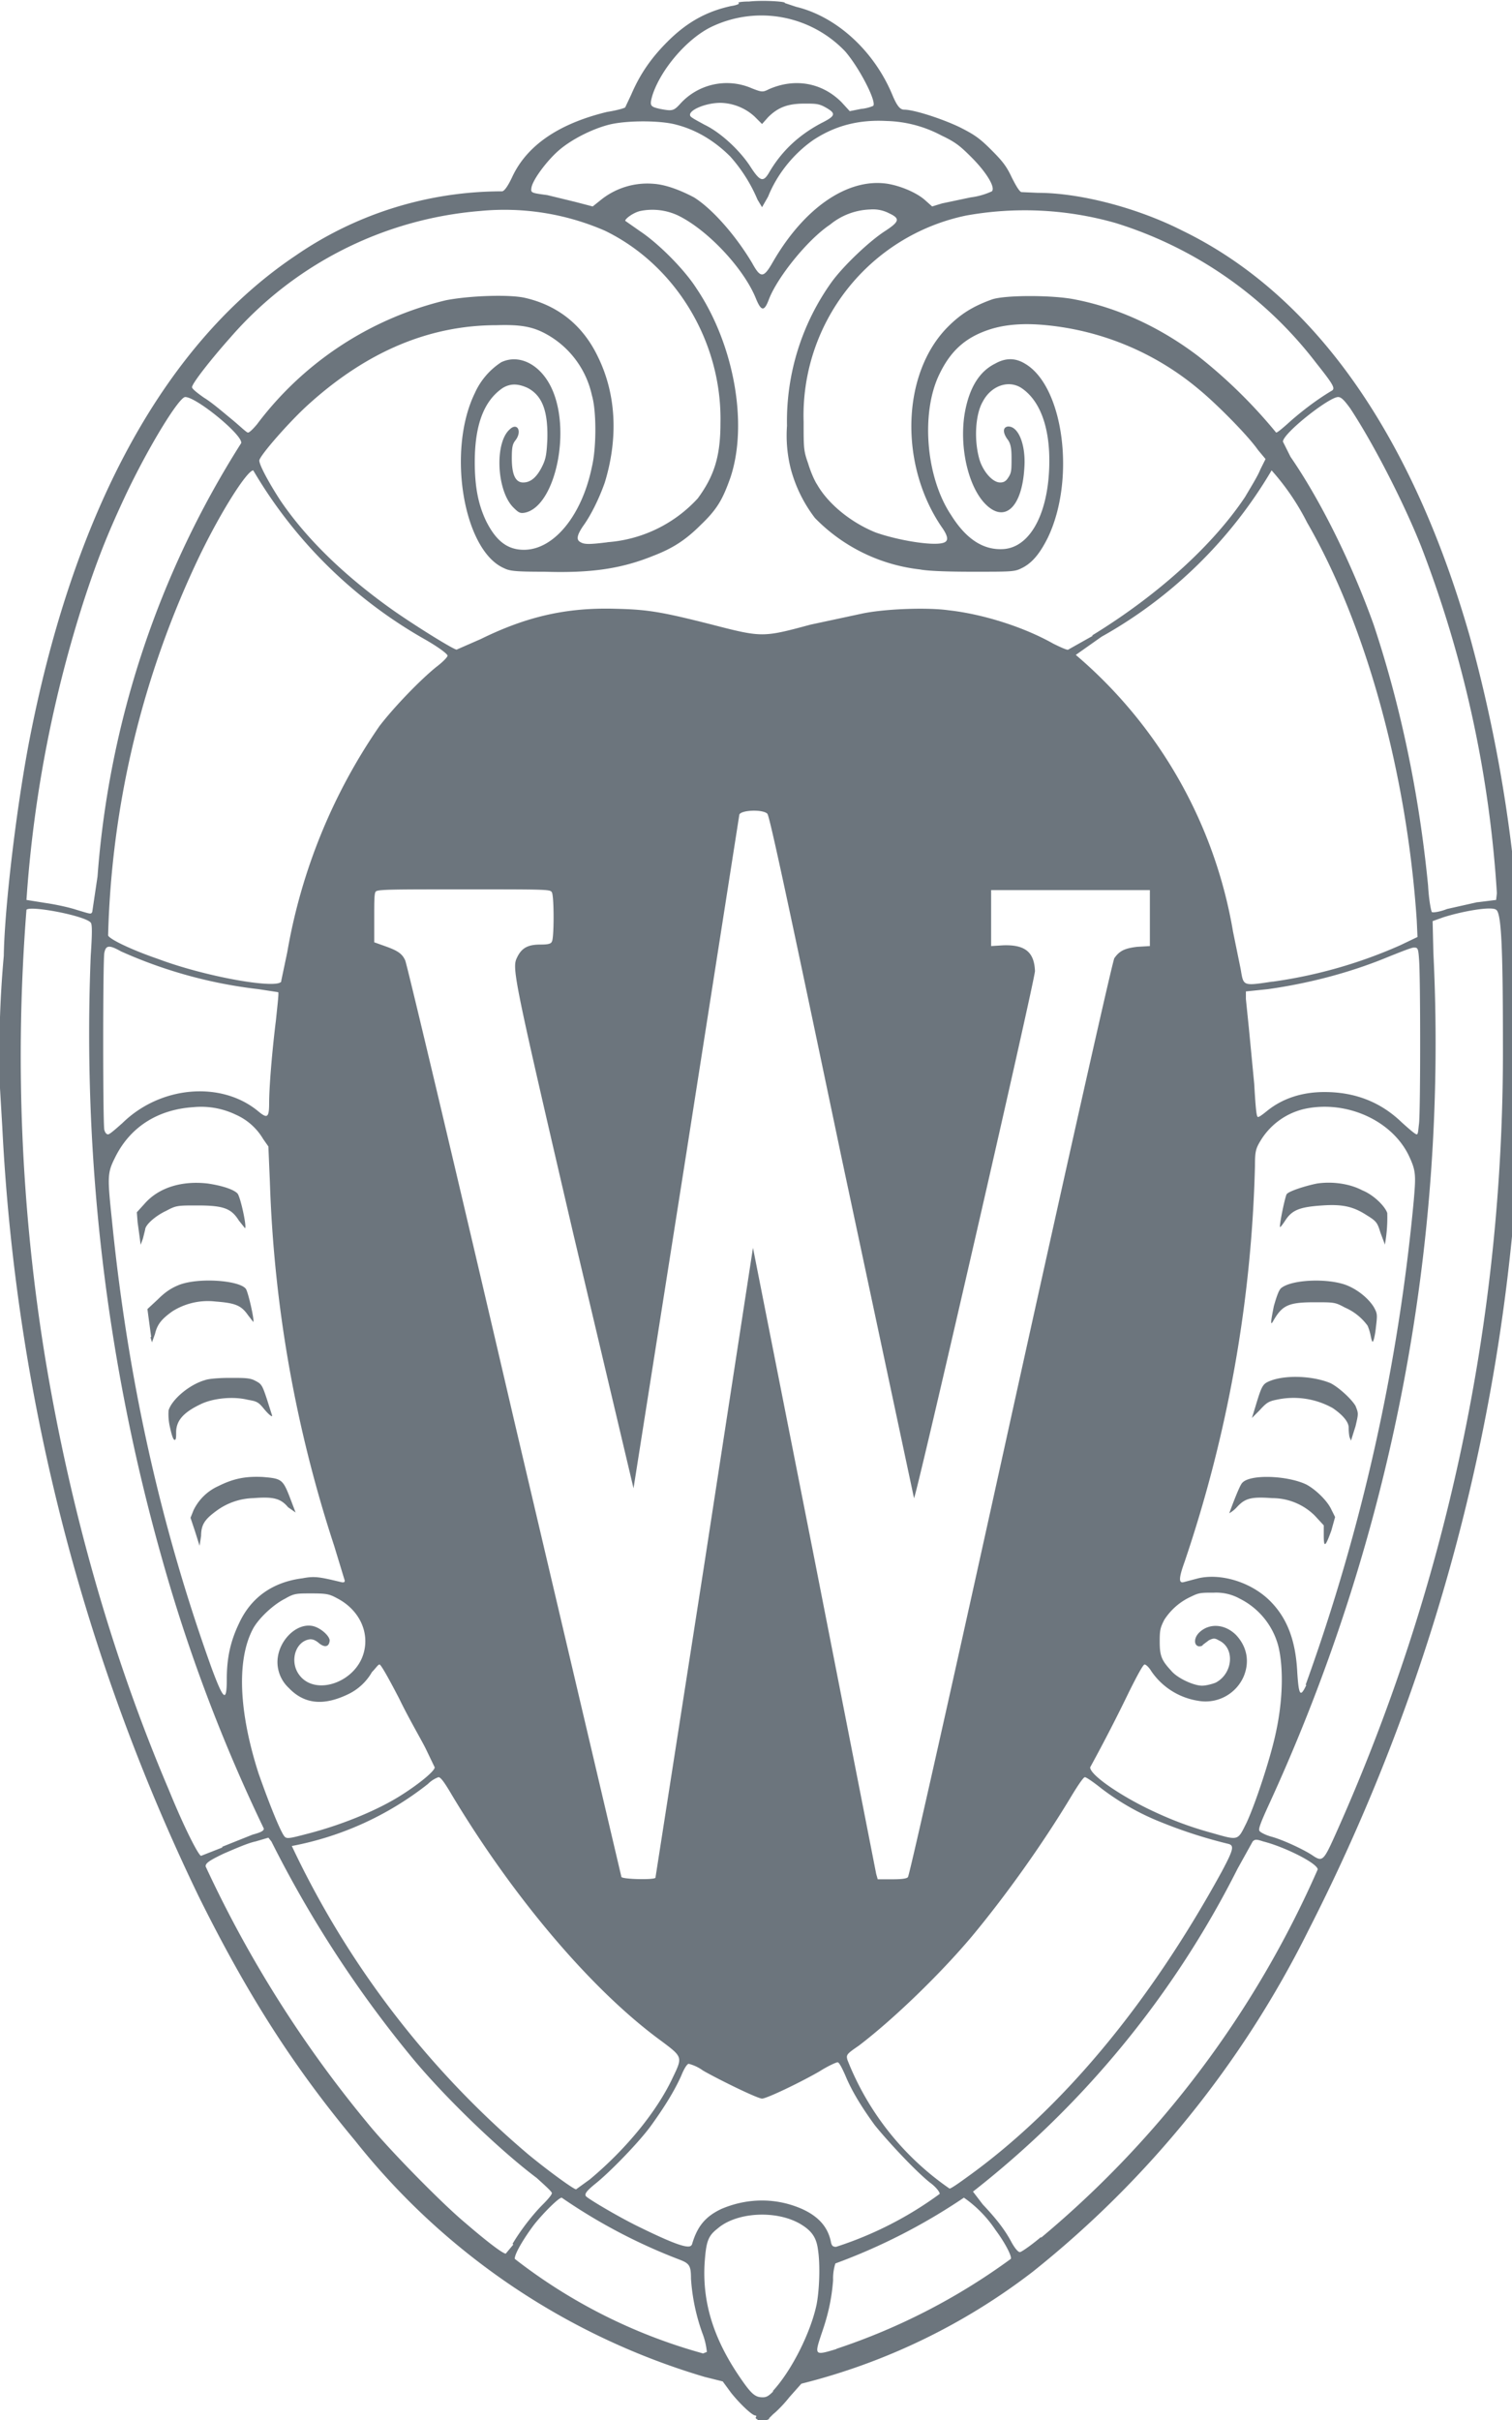 <svg xmlns="http://www.w3.org/2000/svg" viewBox="0 0 20 32" aria-labelledby="aria-label-wisconsin">
  <path fill="#6c757d" d="M10.02 31.99c-.02 0-.03-.02-.02-.03s0-.02-.01-.02c-.04 0-.2-.15-.32-.3l-.11-.15-.24-.06a9.25 9.25 0 0 1-4.62-3.12c-.8-.96-1.41-1.9-2.07-3.23A26.41 26.41 0 0 1 .03 14.9L0 14.39a14.24 14.24 0 0 1 .05-1.75c.01-.66.18-2.07.36-2.96.6-3 1.8-5.16 3.5-6.3a4.81 4.81 0 0 1 2.73-.85c.03 0 .08-.07.14-.2.2-.42.63-.7 1.25-.85.13-.02.23-.05.24-.06l.08-.17c.12-.28.27-.49.48-.7.26-.26.52-.4.84-.47.07-.01.12-.03.1-.04s.05-.02.14-.02c.18-.02.5 0 .47.02l.15.05c.54.13 1.04.59 1.28 1.18.06.14.1.18.15.18.13 0 .5.12.73.23.2.1.27.15.42.3.14.14.2.21.27.36.05.1.1.19.13.2l.22.01c.56 0 1.32.2 1.91.5 1.73.84 3.03 2.67 3.8 5.36a19.4 19.4 0 0 1 .69 4.58l.01.84a9.99 9.99 0 0 1-.04 1.13 25.77 25.77 0 0 1-2.79 10.56 13.4 13.4 0 0 1-3.65 4.52 8.33 8.33 0 0 1-3.06 1.48l-.16.18c-.07.09-.17.19-.21.22l-.06.06c.03 0-.06.04-.09.03h-.06zm.2-.37c.25-.27.5-.77.58-1.14.04-.2.05-.54.02-.73-.02-.16-.08-.25-.23-.34-.32-.19-.85-.16-1.1.06-.13.1-.15.18-.17.46-.03.52.12 1 .47 1.51.15.22.2.26.3.26.05 0 .08-.02.14-.08zm-.87-.52a.93.93 0 0 0-.06-.25 2.63 2.63 0 0 1-.15-.72c0-.17-.02-.2-.15-.25a7.38 7.38 0 0 1-1.56-.82c-.04 0-.24.2-.36.35-.13.17-.27.4-.26.46a7.14 7.14 0 0 0 2.49 1.25l.05-.02zm1.71-.04a8.35 8.35 0 0 0 2.31-1.19c.02-.03-.08-.22-.2-.38a1.6 1.6 0 0 0-.42-.43 7.89 7.89 0 0 1-1.7.87.65.65 0 0 0-.03.22c-.02.26-.07.47-.15.7-.1.3-.1.3.2.21zm-4.28-1.39c.1-.17.26-.38.4-.52.07-.07.12-.13.12-.15s-.09-.1-.2-.2c-.48-.36-1.2-1.05-1.64-1.58a15.23 15.23 0 0 1-1.87-2.87l-.04-.05-.17.05c-.1.02-.28.1-.42.16-.21.1-.24.13-.24.17a15.62 15.62 0 0 0 2.13 3.38c.29.36 1 1.08 1.3 1.33.29.25.5.41.54.41l.1-.12zm6.99-.08a13.3 13.3 0 0 0 3.66-4.87c0-.08-.44-.3-.72-.37-.09-.03-.11-.03-.14 0l-.2.36a12.63 12.63 0 0 1-3.5 4.27l.13.17c.17.18.29.33.38.5.05.09.09.13.11.13.02 0 .15-.09.28-.2zm-4.62.1c.07-.25.18-.38.39-.48.35-.15.73-.15 1.07 0 .22.1.34.24.38.43.01.06.03.07.07.07a4.8 4.8 0 0 0 1.37-.7c0-.03-.06-.1-.13-.15-.2-.16-.57-.56-.73-.76-.16-.22-.3-.44-.39-.66-.04-.09-.08-.17-.1-.17s-.13.05-.24.12c-.26.15-.7.36-.76.36-.06 0-.57-.25-.78-.37a.56.56 0 0 0-.19-.09c-.02 0-.06.06-.1.16-.09.2-.22.41-.4.66-.16.22-.55.62-.74.77-.11.09-.14.13-.12.16s.44.28.71.41c.47.23.67.3.69.23zm-1.35-.87c.48-.4.89-.9 1.1-1.35.13-.27.13-.27-.15-.48-.92-.67-1.96-1.9-2.77-3.25-.1-.17-.15-.24-.18-.24a.38.38 0 0 0-.14.09 4.15 4.15 0 0 1-1.8.82 12.1 12.1 0 0 0 3.13 4.08c.28.23.6.46.63.46l.18-.13zm4.99-.03c1.24-.89 2.4-2.27 3.37-4.04.16-.3.17-.35.08-.37a6.32 6.32 0 0 1-.87-.28 3.32 3.32 0 0 1-.8-.45c-.1-.08-.2-.15-.22-.15s-.1.12-.19.27c-.38.63-.86 1.3-1.3 1.83-.42.5-1.04 1.1-1.5 1.45-.16.11-.17.12-.15.19a3.72 3.72 0 0 0 1.35 1.7c.02 0 .12-.07.23-.15zm-4.12-3.96l.65-4.17.64-4.16.81 4.1.82 4.18.02.07h.2c.12 0 .19-.01.2-.03.02-.02.63-2.74 1.36-6.06.89-4.03 1.35-6.06 1.37-6.09.07-.1.14-.13.3-.15l.17-.01v-.74h-2.1v.74l.16-.01c.29-.01.41.09.42.34 0 .12-1.58 7-1.6 6.97l-.96-4.51c-.7-3.34-.95-4.51-.98-4.54-.06-.06-.34-.05-.37.01l-.7 4.47-.7 4.44-.8-3.38c-.83-3.57-.81-3.5-.73-3.66.06-.11.14-.15.3-.15.1 0 .14-.01.15-.04.03-.04.03-.6 0-.65-.02-.04-.05-.04-1.16-.04-.95 0-1.15 0-1.17.03-.02.02-.02.13-.02.35v.32l.14.05c.17.06.23.1.27.19.02.04.67 2.77 1.44 6.08l1.42 6.04c.02.03.43.04.45.01zm8.98-.54a25.26 25.26 0 0 0 2.23-10.45c0-1.3-.02-1.77-.09-1.81-.06-.05-.45.02-.7.1l-.14.05.01.42a24.1 24.1 0 0 1-2.17 11.25c-.11.24-.15.34-.13.36.01.02.09.06.17.08.17.05.44.18.54.25.12.08.14.06.28-.25zm-14.71.13l.4-.16c.11-.03.15-.05.15-.08a21.8 21.8 0 0 1-1.35-3.58 25.5 25.5 0 0 1-.94-7.96c.02-.3.02-.42 0-.44-.07-.09-.8-.23-.85-.17a24.79 24.79 0 0 0 .25 5.94c.33 1.99.88 3.93 1.63 5.69.22.54.4.88.43.88l.28-.11zm1.12-.17c.47-.12.95-.32 1.26-.52.22-.14.43-.31.43-.36l-.12-.25c-.06-.12-.23-.41-.35-.66-.13-.25-.24-.45-.26-.45s-.05.05-.1.1a.72.72 0 0 1-.33.3c-.32.15-.57.12-.77-.09a.47.47 0 0 1-.15-.34c0-.27.24-.52.46-.48.11.02.24.14.23.2-.01.08-.07.09-.15.02-.05-.04-.09-.05-.13-.04-.18.04-.25.3-.12.47.21.28.74.1.85-.29.08-.28-.06-.57-.34-.72-.11-.06-.14-.07-.35-.07-.2 0-.23 0-.35.07-.16.08-.36.27-.43.41-.21.41-.18 1.09.08 1.9.13.37.28.75.34.83.03.04.07.03.3-.03zm12.43-.15c.12-.26.31-.84.38-1.16.1-.44.11-.88.04-1.17a.98.98 0 0 0-.51-.63.64.64 0 0 0-.34-.08c-.17 0-.2 0-.3.05a.83.83 0 0 0-.36.31c-.05.1-.06.13-.06.28 0 .19.02.25.15.39.08.1.3.2.41.2.05 0 .13-.02.18-.04.23-.12.26-.46.04-.56-.05-.03-.07-.03-.13 0l-.08.06c0 .01-.02.02-.05.02-.07-.01-.07-.11 0-.18.13-.13.34-.12.49.03.15.16.18.36.1.55a.55.55 0 0 1-.6.32.92.92 0 0 1-.62-.39c-.03-.05-.07-.09-.09-.09s-.1.15-.2.35a22.22 22.22 0 0 1-.52 1.01c0 .1.38.36.77.55.27.13.52.23.85.32.35.1.33.1.45-.14zM3 22.2c0-.28.05-.5.16-.73.16-.35.45-.55.84-.6.16-.03.22-.02.51.05.04.01.05 0 .05-.02l-.14-.46a17.2 17.2 0 0 1-.85-4.81l-.02-.47-.07-.1a.79.79 0 0 0-.36-.32 1.06 1.06 0 0 0-.56-.1c-.47.03-.84.26-1.04.67-.1.2-.1.25-.04.82.21 2.1.64 4.04 1.32 5.93.16.43.2.46.2.13zm-.42-1.95l-.06-.18.04-.1a.67.67 0 0 1 .33-.32c.2-.1.36-.13.58-.12.25.02.27.03.36.26l.08.21-.1-.07c-.1-.12-.2-.14-.46-.12a.86.86 0 0 0-.49.17c-.15.11-.2.18-.2.33l-.02.13-.06-.19zm-.33-1.37a.75.75 0 0 1-.02-.23c.04-.14.27-.34.48-.4.05-.02.2-.03.33-.03.2 0 .27 0 .34.04.08.04.09.06.15.24l.07.22c0 .02-.04-.01-.1-.08-.08-.1-.1-.11-.22-.13-.2-.05-.47-.02-.63.06-.23.11-.32.22-.32.37 0 .06 0 .1-.02.1s-.04-.07-.06-.16zM2 17.68l-.03-.22-.02-.15.14-.13c.1-.1.18-.15.28-.19.26-.1.79-.06.88.05.03.03.12.43.1.44l-.07-.09c-.09-.13-.17-.16-.43-.18a.88.88 0 0 0-.57.13c-.14.1-.2.17-.23.3l-.04.11-.02-.07zm-.15-1.3l-.03-.22-.01-.13.1-.11c.19-.22.5-.31.84-.27.2.03.34.08.39.13.04.04.13.46.1.46l-.08-.1c-.1-.16-.2-.2-.55-.2-.26 0-.28 0-.41.07-.15.07-.28.19-.28.25l-.03.12-.03.08-.01-.08zm15.42 5.9a25.94 25.94 0 0 0 1.43-6.4c.03-.35.03-.4-.07-.61-.23-.46-.82-.72-1.36-.61a.92.92 0 0 0-.6.43c-.06.1-.07.14-.07.33a17.68 17.68 0 0 1-.93 5.23c-.08.22-.08.29-.01.27l.19-.05c.3-.07.7.05.95.3.23.23.34.53.36.95.02.3.04.33.12.16zm.24-1.98v-.13l-.12-.13a.8.8 0 0 0-.56-.23c-.28-.02-.36 0-.47.12a.4.4 0 0 1-.1.08s.13-.36.17-.4c.1-.12.6-.1.85.02.13.07.28.22.33.33l.05.1-.05.18c-.08.22-.1.23-.1.06zm.34-1.3a.65.65 0 0 1-.01-.12c0-.08-.08-.17-.21-.26a1.06 1.06 0 0 0-.75-.11c-.1.02-.13.04-.22.14l-.1.1.04-.13c.09-.3.1-.32.2-.36.2-.08.56-.07.8.03.1.05.27.2.33.3.04.1.04.1 0 .27l-.06.19-.02-.05zm.28-1.34a.65.65 0 0 0-.04-.13.73.73 0 0 0-.3-.24c-.13-.07-.14-.07-.4-.07-.35 0-.43.04-.55.25-.04.07-.03 0 .01-.2.04-.14.07-.22.1-.24.14-.11.6-.13.85-.04.16.06.3.18.37.29.05.09.05.1.03.27-.01.1-.03.18-.04.19s-.02-.03-.03-.08zm.19-1.2l-.06-.16c-.04-.13-.05-.15-.18-.23-.17-.11-.31-.15-.59-.13-.3.02-.4.06-.49.2-.04.06-.07.1-.07.08 0-.07.07-.4.09-.43.03-.04.25-.11.4-.14.2-.03.43 0 .6.09.15.06.3.21.33.3a2 2 0 0 1-.03.41zm-16.7-1.61c.5-.49 1.3-.56 1.79-.16.12.1.15.1.15-.1 0-.22.04-.7.09-1.1.02-.2.04-.36.03-.37l-.26-.04a6.16 6.16 0 0 1-1.82-.5c-.16-.09-.2-.08-.22.02-.02.1-.02 2.27 0 2.34.01.04.03.06.05.06s.1-.07.19-.15zm17.15.01c.02-.16.02-1.98 0-2.18-.01-.15-.02-.15-.07-.15-.03 0-.18.06-.33.12-.48.2-1.03.35-1.6.43l-.29.03v.1l.04.39.07.73c.02.34.03.44.05.44.02 0 .07-.04.12-.08.21-.17.47-.25.76-.25.4 0 .74.13 1.02.4.1.09.18.16.2.16s.02-.07.03-.14zM3.72 12.97l.08-.38A7.5 7.5 0 0 1 5.02 9.6c.2-.26.54-.61.75-.78.08-.06.15-.13.15-.15 0-.02-.1-.1-.29-.21a6.14 6.14 0 0 1-2.28-2.24c-.08 0-.42.53-.71 1.13a12.36 12.36 0 0 0-1.21 5.02c.02.05.31.19.66.31.64.24 1.57.4 1.63.3zm13.12.01a6.29 6.29 0 0 0 1.68-.48l.23-.11-.01-.22c-.13-1.94-.67-3.91-1.45-5.26a3.2 3.2 0 0 0-.47-.69 6.02 6.02 0 0 1-2.25 2.2l-.34.24a6.15 6.15 0 0 1 2.08 3.66l.1.49c.04.23.02.23.42.17zm-15.62-.92l.07-.47a12.4 12.4 0 0 1 1.9-5.73c.03-.1-.59-.61-.74-.61-.08 0-.47.63-.78 1.28-.23.49-.37.83-.56 1.41a16.62 16.62 0 0 0-.75 3.82l-.01.14.25.04c.14.02.32.06.41.09.2.06.19.06.21.03zm18.33-.13l.24-.03.01-.09a15.39 15.39 0 0 0-1-4.58c-.23-.58-.63-1.36-.94-1.83-.08-.11-.12-.15-.16-.15-.12 0-.73.48-.73.59l.1.2c.4.58.81 1.41 1.1 2.22.35 1.05.6 2.22.72 3.45.01.19.04.34.05.35s.1 0 .2-.04l.4-.09zm-5.1-3.53c.88-.54 1.6-1.2 2.02-1.83.07-.12.17-.28.2-.36l.07-.14-.1-.12c-.14-.2-.56-.62-.78-.8a3.69 3.69 0 0 0-2.02-.85c-.3-.03-.55-.01-.76.06-.3.1-.5.27-.65.58-.25.5-.19 1.36.15 1.87.2.32.43.47.7.45.36-.03.6-.5.6-1.17 0-.46-.13-.8-.37-.96-.17-.11-.4-.03-.51.18-.1.17-.12.52-.04.78.05.15.17.29.27.29.05 0 .08-.02.11-.07.04-.06.04-.1.04-.26 0-.15-.02-.2-.06-.25-.06-.09-.05-.15.01-.16.14-.01.24.24.22.54-.03.54-.27.75-.53.47-.22-.24-.33-.75-.26-1.18.06-.35.2-.56.4-.66.14-.08.27-.08.4 0 .51.3.67 1.53.3 2.3-.1.2-.2.33-.34.4-.1.05-.12.05-.65.05-.35 0-.6-.01-.7-.03a2.3 2.3 0 0 1-1.39-.68 1.85 1.85 0 0 1-.32-.65 1.8 1.8 0 0 1-.05-.57 3.16 3.16 0 0 1 .59-1.9c.16-.22.5-.54.7-.67.2-.13.21-.17.06-.24a.46.46 0 0 0-.25-.05.88.88 0 0 0-.53.2c-.3.2-.7.7-.81.99-.06.16-.1.16-.17-.01-.16-.4-.64-.91-1.03-1.1a.8.8 0 0 0-.5-.06c-.09.02-.2.1-.2.13l.2.14c.24.16.58.5.74.75.5.74.69 1.8.45 2.51-.1.28-.17.41-.39.62-.2.2-.37.31-.63.41-.42.17-.82.23-1.44.21-.4 0-.46-.01-.54-.05-.53-.24-.75-1.55-.38-2.31a.95.95 0 0 1 .35-.41c.23-.11.5.02.65.31.29.56.07 1.6-.34 1.68-.06.01-.08 0-.15-.07-.22-.22-.25-.85-.05-1.03.1-.1.17.02.08.14-.04.05-.05.09-.05.24 0 .22.05.32.15.32.1 0 .18-.07.25-.21.05-.1.06-.16.07-.36.01-.38-.07-.58-.26-.68-.13-.06-.23-.06-.33 0-.25.17-.37.49-.37.98 0 .34.05.57.15.78.13.26.28.38.5.38.4 0 .77-.46.9-1.1.06-.25.06-.74 0-.94a1.22 1.22 0 0 0-.6-.81c-.18-.1-.34-.13-.66-.12-.88 0-1.7.34-2.47 1.03-.26.23-.67.7-.67.76 0 .06.13.3.28.53.34.5.84.99 1.49 1.45.3.21.8.52.84.52l.32-.14c.61-.3 1.14-.42 1.79-.4.42.01.6.04 1.27.21.66.17.67.17 1.3 0l.7-.15c.3-.06.85-.08 1.13-.04.45.05.99.22 1.38.44.1.05.19.09.2.08l.32-.18zM8.03 7.17a1.8 1.8 0 0 0 1.2-.58c.22-.3.3-.56.3-1C9.55 4.51 8.93 3.5 8 3.05a3.33 3.33 0 0 0-1.65-.26 4.9 4.9 0 0 0-3.3 1.67c-.25.28-.51.61-.51.66 0 .02.06.07.16.14.1.06.25.19.36.28s.2.18.22.18c.02 0 .07-.05.12-.11a4.41 4.41 0 0 1 2.5-1.64c.31-.06.84-.08 1.05-.03.43.1.76.36.96.78.24.49.27 1.07.09 1.66-.07.2-.18.43-.29.58-.08.12-.09.18-.03.21.05.03.12.03.36 0zm4.44.01c.08-.02.08-.08-.02-.22-.56-.83-.52-2.03.09-2.64.17-.17.33-.27.58-.36.17-.06.81-.06 1.1 0 .57.11 1.13.37 1.63.75a6.69 6.69 0 0 1 1.03 1.01c.02 0 .1-.07.2-.16.15-.13.33-.27.53-.39.06-.03.03-.08-.2-.37a5.33 5.33 0 0 0-2.65-1.85 4.38 4.38 0 0 0-1.98-.1 2.7 2.7 0 0 0-2.15 2.73c0 .35 0 .38.06.55.03.1.08.22.12.28.15.26.45.5.77.63.28.1.74.18.89.14zm-2.25-3.71c.42-.73 1-1.12 1.52-1.04.18.03.39.12.5.22l.09.08.13-.04.38-.08a.95.95 0 0 0 .28-.08c.05-.05-.07-.25-.27-.45-.15-.15-.21-.2-.4-.29a1.63 1.63 0 0 0-.72-.19c-.37-.02-.68.06-.97.25-.26.18-.48.45-.6.75l-.08.14-.06-.1a2.06 2.06 0 0 0-.36-.57c-.2-.2-.44-.35-.71-.42-.21-.06-.67-.06-.9 0s-.5.2-.66.34c-.15.13-.34.38-.36.49-.01.07-.01.07.21.1l.37.09.23.06.1-.08a.98.98 0 0 1 .7-.22c.17.01.37.09.54.18.24.15.55.5.77.87.11.2.15.2.27-.01zm-.04-1.2c.16-.27.38-.48.68-.64.2-.1.2-.13.06-.21-.09-.05-.13-.05-.28-.05-.22 0-.35.05-.48.18l-.08.09-.1-.1a.69.69 0 0 0-.45-.18c-.2 0-.43.1-.4.17 0 .02.1.07.19.12.21.1.47.34.61.56.13.2.17.2.25.06zM9 1.37a.83.83 0 0 1 .95-.2c.13.05.14.05.22.01.34-.15.7-.09.96.17l.11.12.15-.03a.52.52 0 0 0 .16-.04c.05-.05-.18-.5-.37-.72A1.53 1.53 0 0 0 9.4.36c-.32.16-.66.56-.77.9-.04.14-.03.15.1.18.16.03.18.03.27-.07z"/>
</svg>

